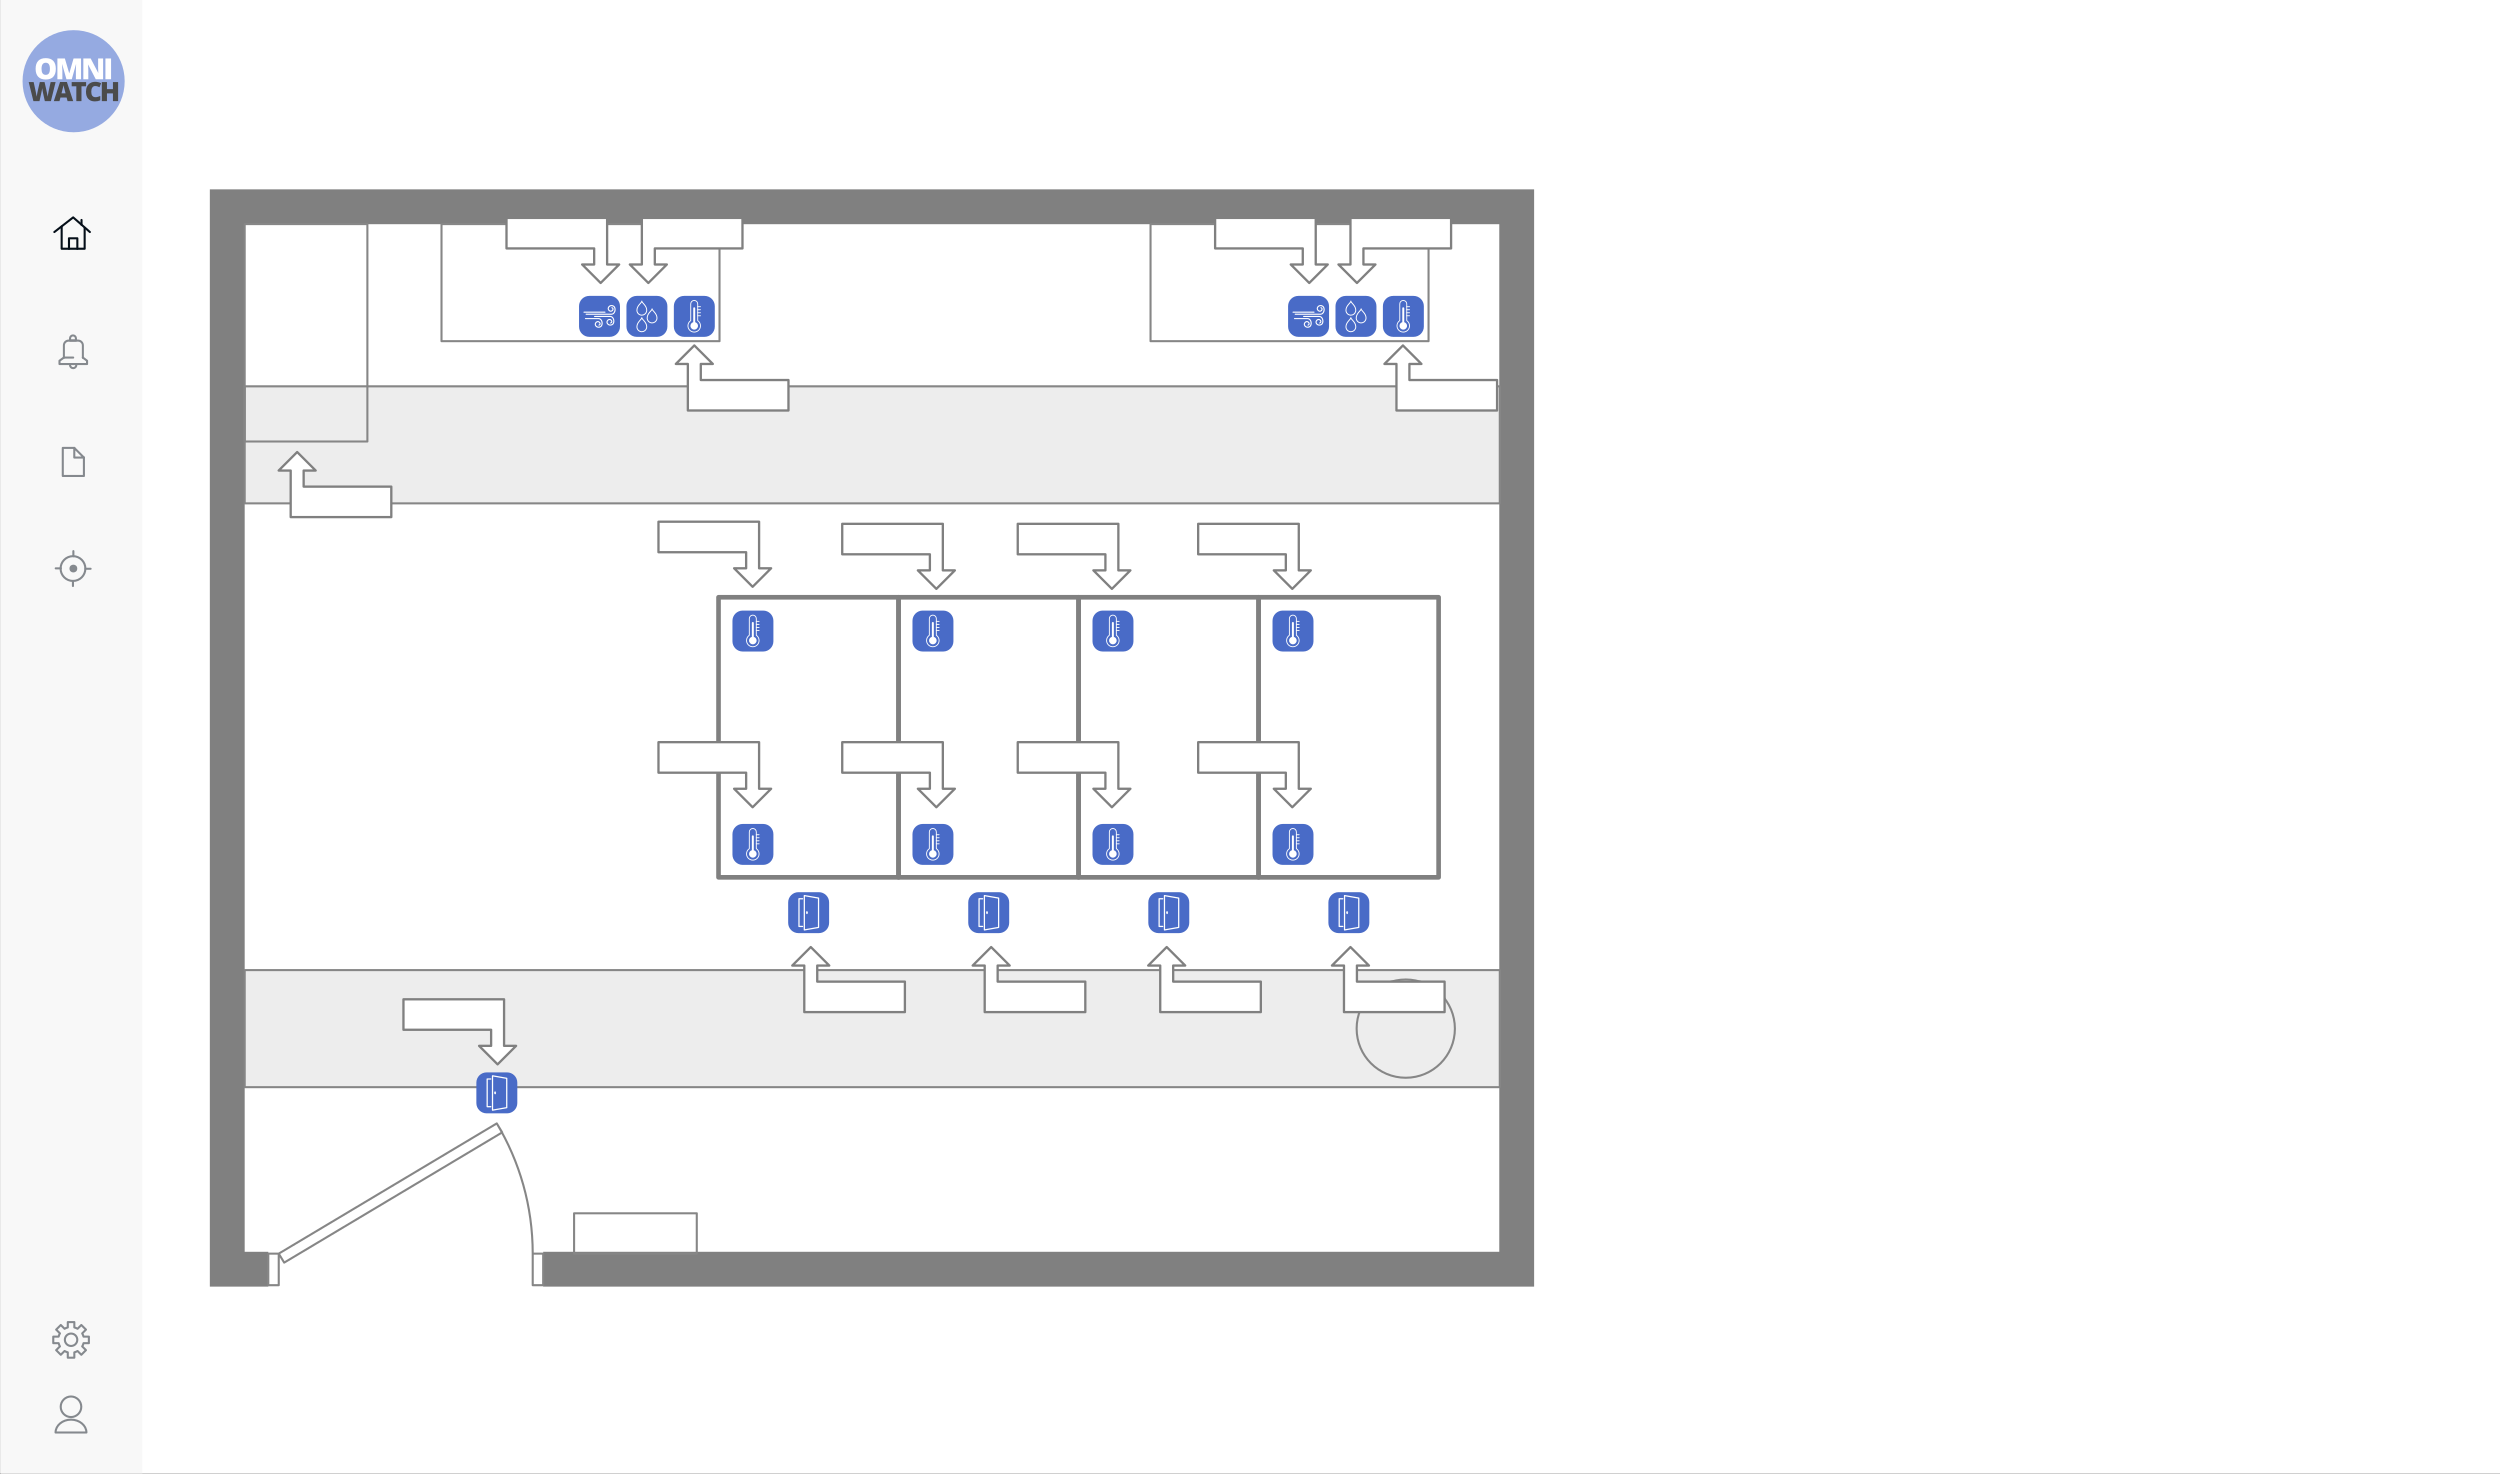 <?xml version="1.0" encoding="UTF-8" standalone="no"?>
<svg
   xmlns:serif="http://www.serif.com/"
   xmlns:dc="http://purl.org/dc/elements/1.1/"
   xmlns:cc="http://creativecommons.org/ns#"
   xmlns:rdf="http://www.w3.org/1999/02/22-rdf-syntax-ns#"
   xmlns:svg="http://www.w3.org/2000/svg"
   xmlns="http://www.w3.org/2000/svg"
   id="svg9504"
   style="fill-rule:evenodd;clip-rule:evenodd;stroke-linecap:round;stroke-linejoin:round;stroke-miterlimit:1.5;"
   xml:space="preserve"
   version="1.1"
   viewBox="0 0 1196 705"
   height="100%"
   width="100%"><rect x="0" y="0" width="1196" height="705" fill="#333333" stroke="none"/><defs
   id="defs9508" />
    <g
   style="display:inline"
   id="layer1"><g
     id="g9502"
     transform="translate(-86.761,-31.152)"
     style="clip-rule:evenodd;fill-rule:evenodd;stroke-linecap:round;stroke-linejoin:round;stroke-miterlimit:1.5">
        <g
   id="g7508"
   transform="translate(-44.967,5.819)">
            <g
   id="g7409"
   transform="matrix(0.958,0,0,1,-342.251,-7.667)">
                <rect
   id="rect7407"
   style="fill:#ffffff"
   height="705"
   width="1249"
   y="33"
   x="495" />
            </g>
            <g
   id="g7413"
   transform="matrix(1.943,0,0,1.252,-894.102,-193.806)">
                <rect
   id="rect7411"
   style="fill:#f8f8f8"
   height="563"
   width="35"
   y="175"
   x="528" />
            </g>
            <g
   transform="matrix(0.046,0,0,0.046,126.195,-31.503)"
   id="g881">
                <circle
   style="fill:#6c8ad8;fill-opacity:0.7"
   r="531.001"
   cy="2080.22"
   cx="885.859"
   id="circle879" />
            </g>
            <g
   transform="matrix(0.087,0,0,0.087,123.962,34.556)"
   id="flowRoot907">
                <path
   style="fill:#ffffff"
   d="m 396.227,272.463 c 0,19.219 -4.714,33.828 -14.141,43.828 -9.427,10 -23.229,15 -41.406,15 -17.917,0 -31.667,-5.026 -41.25,-15.078 -9.532,-10.052 -14.297,-24.688 -14.297,-43.906 0,-19.011 4.739,-33.516 14.219,-43.516 9.531,-10.052 23.359,-15.078 41.484,-15.078 18.177,0 31.953,4.974 41.328,14.922 9.375,9.948 14.063,24.557 14.063,43.828 z m -78.594,0 c 0,22.083 7.682,33.125 23.047,33.125 7.812,0 13.593,-2.682 17.343,-8.047 3.803,-5.365 5.704,-13.724 5.704,-25.078 0,-11.406 -1.928,-19.818 -5.782,-25.234 -3.802,-5.469 -9.505,-8.204 -17.109,-8.204 -15.469,0 -23.203,11.146 -23.203,33.438 z"
   id="path824" />
                <path
   style="fill:#ffffff"
   d="m 454.617,329.729 -23.359,-82.266 h -0.703 c 1.093,14.01 1.64,24.896 1.64,32.656 v 49.61 H 404.852 V 215.51 h 41.093 l 23.828,81.094 h 0.625 l 23.36,-81.094 H 534.93 V 329.729 H 506.57 V 279.65 c 0,-2.604 0.026,-5.494 0.078,-8.671 0.105,-3.178 0.469,-10.964 1.094,-23.36 h -0.703 l -23.047,82.11 z"
   id="path826" />
                <path
   style="fill:#ffffff"
   d="M 656.289,329.729 H 615.82 L 574.102,249.26 h -0.704 c 0.99,12.656 1.485,22.317 1.485,28.984 v 51.485 H 547.539 V 215.51 h 40.313 l 41.562,79.375 h 0.469 c -0.729,-11.511 -1.094,-20.755 -1.094,-27.735 v -51.64 h 27.5 z"
   id="path828" />
                <rect
   style="fill:#ffffff"
   height="114.219"
   width="31.016"
   y="215.51"
   x="668.977"
   id="path830" />
            </g>
            <g
   transform="matrix(0.087,0,0,0.087,121.163,45.029)"
   id="flowRoot907-6">
                <path
   style="fill:#4b4b4b"
   d="M 401.402,329.729 H 367.958 L 357.932,284.11 c -0.477,-1.91 -1.241,-5.705 -2.291,-11.387 -1.003,-5.681 -1.743,-10.432 -2.22,-14.251 -0.382,3.103 -1.003,6.97 -1.862,11.602 -0.86,4.583 -1.719,8.808 -2.579,12.675 -0.811,3.868 -4.273,19.527 -10.384,46.98 H 305.152 L 279.228,225.028 h 27.285 l 11.387,52.493 c 2.578,11.602 4.344,20.84 5.299,27.715 0.621,-4.869 1.719,-11.482 3.295,-19.837 1.623,-8.355 3.127,-15.278 4.511,-20.768 l 9.239,-39.603 h 26.21 l 8.952,39.603 c 1.528,6.35 3.08,13.678 4.655,21.986 1.576,8.307 2.626,14.513 3.151,18.619 0.621,-5.299 2.316,-14.49 5.085,-27.571 l 11.601,-52.637 h 27.286 z"
   id="path833" />
                <path
   style="fill:#4b4b4b"
   d="m 492.957,329.729 -5.156,-19.623 h -34.017 l -5.3,19.623 h -31.08 l 34.16,-105.131 h 37.741 l 34.59,105.131 z m -11.029,-42.826 -4.511,-17.188 c -1.051,-3.819 -2.34,-8.76 -3.867,-14.824 -1.481,-6.063 -2.459,-10.408 -2.937,-13.034 -0.429,2.435 -1.289,6.446 -2.578,12.032 -1.241,5.586 -4.034,16.59 -8.379,33.014 z"
   id="path835" />
                <path
   style="fill:#4b4b4b"
   d="m 569.473,329.729 h -28.288 v -81.57 h -25.566 v -23.131 h 79.349 v 23.131 h -25.495 z"
   id="path837" />
                <path
   style="fill:#4b4b4b"
   d="m 644.699,246.727 c -6.732,0 -11.983,2.769 -15.755,8.307 -3.772,5.491 -5.658,13.082 -5.658,22.774 0,20.148 7.663,30.221 22.989,30.221 4.631,0 9.119,-0.644 13.463,-1.933 4.345,-1.289 8.713,-2.841 13.106,-4.655 v 23.919 c -8.737,3.867 -18.62,5.801 -29.649,5.801 -15.803,0 -27.929,-4.584 -36.38,-13.75 -8.403,-9.167 -12.604,-22.416 -12.604,-39.746 0,-10.838 2.029,-20.363 6.087,-28.575 4.106,-8.211 9.979,-14.513 17.617,-18.906 7.687,-4.44 16.71,-6.66 27.071,-6.66 11.315,0 22.129,2.459 32.441,7.376 l -8.665,22.273 c -3.867,-1.815 -7.735,-3.342 -11.602,-4.584 -3.867,-1.241 -8.021,-1.862 -12.461,-1.862 z"
   id="path839" />
                <path
   style="fill:#4b4b4b"
   d="m 770.915,329.729 h -28.431 v -42.683 h -32.871 v 42.683 H 681.182 V 225.028 h 28.431 v 38.815 h 32.871 v -38.815 h 28.431 z"
   id="path841" />
            </g>
            <g
   id="g7430"
   transform="translate(-363.273,-8.667)">
                <path
   id="path7428"
   style="fill:none;stroke:#050f19;stroke-width:1px"
   d="m 528,153 v -5.006 h 4 V 153" />
            </g>
            <g
   id="g7434"
   transform="translate(-362.773,-8.667)">
                <path
   id="path7432"
   style="fill:none;stroke:#050f19;stroke-width:1px"
   d="M 524,142.454 V 153 h 11 v -10" />
            </g>
            <g
   id="g7438"
   transform="translate(-363.273,-8.667)">
                <path
   id="path7436"
   style="fill:none;stroke:#050f19;stroke-width:1px"
   d="m 521,145 9,-7 8,7" />
            </g>
            <g
   id="g7442"
   transform="translate(-363.273,-8.667)">
                <path
   id="path7440"
   style="fill:none;stroke:#050f19;stroke-width:1px"
   d="m 534,141.5 v -2.272" />
            </g>
            <g
   id="g7446"
   transform="translate(-363.762,-8.373)">
                <path
   id="path7444"
   style="fill:none;stroke:#85898e;stroke-width:1px"
   d="m 532,208.335 c 0,0.829 -0.673,1.503 -1.503,1.503 -0.829,0 -1.503,-0.674 -1.503,-1.503" />
            </g>
            <g
   id="g7450"
   transform="translate(-363.273,-7.667)">
                <path
   id="path7448"
   style="fill:none;stroke:#85898e;stroke-width:1px"
   d="m 531.324,194.871 c 0,-0.777 -0.631,-1.408 -1.408,-1.408 h -0.002 c -0.778,0 -1.408,0.631 -1.408,1.408 v 1.037 h 2.818 z" />
            </g>
            <g
   id="g7454"
   transform="translate(-363.273,-7.667)">
                <path
   id="path7452"
   style="fill:none;stroke:#85898e;stroke-width:1px"
   d="m 530,204.062 h -4.437 l -2.101,1.516 v 1.578 h 6.641" />
            </g>
            <g
   id="g7458"
   transform="matrix(-1,0,0,1,696.837,-7.667)">
                <path
   id="path7456"
   style="fill:none;stroke:#85898e;stroke-width:1px"
   d="m 525.468,204.062 -2.006,1.516 v 1.578 h 6.641" />
            </g>
            <g
   id="g7462"
   transform="matrix(1,0,0,1.056,-363.273,-19.129)">
                <path
   id="path7460"
   style="fill:none;stroke:#85898e;stroke-width:0.97px"
   d="m 534.643,204.138 v -5.573 c 0,-1.187 -1.018,-2.15 -2.27,-2.15 h -4.54 c -1.253,0 -2.27,0.963 -2.27,2.15 v 5.573" />
            </g>
            <g
   id="g7466"
   transform="matrix(0.678,0,0,0.678,-193.415,73.336)">
                <path
   id="path7464"
   style="fill:none;stroke:#85898e;stroke-width:1.47px"
   d="m 531.977,245.247 h -8.114 v 19.808 h 14.914 v -13.008" />
            </g>
            <g
   id="g7470"
   transform="matrix(0.678,0,0,0.678,-195.222,78.472)">
                <path
   id="path7468"
   style="fill:none;stroke:#85898e;stroke-width:1.47px"
   d="m 541.443,244.473 -6.8,-6.801 v 6.801 z" />
            </g>
            <g
   id="g7474"
   transform="translate(-360.285,-6.275)">
                <circle
   id="circle7472"
   style="fill:none;stroke:#85898e;stroke-width:1px"
   r="5.927"
   cy="303.608"
   cx="526.927" />
            </g>
            <g
   id="g7478"
   transform="translate(-363.273,-7.667)">
                <path
   id="path7476"
   style="fill:none;stroke:#85898e;stroke-width:1px"
   d="m 530.103,296.659 v 2.414" />
            </g>
            <g
   id="g7482"
   transform="rotate(90,352.197,119.53)">
                <path
   id="path7480"
   style="fill:none;stroke:#85898e;stroke-width:1px"
   d="m 530.103,296.659 v 2.414" />
            </g>
            <g
   id="g7486"
   transform="rotate(180,348.363,301.166)">
                <path
   id="path7484"
   style="fill:none;stroke:#85898e;stroke-width:1px"
   d="m 530.103,296.659 v 2.414" />
            </g>
            <g
   id="g7490"
   transform="rotate(-90,344.53,482.803)">
                <path
   id="path7488"
   style="fill:none;stroke:#85898e;stroke-width:1px"
   d="m 530.103,296.659 v 2.414" />
            </g>
            <g
   id="g7494"
   transform="translate(-363.135,-7.584)">
                <circle
   id="circle7492"
   style="fill:#85898e"
   r="1.86"
   cy="304.918"
   cx="529.964" />
            </g>
            <g
   id="g7498"
   transform="matrix(0.041,0,0,0.041,148.47,690.955)">
                <path
   id="path7496"
   style="fill:none;fill-rule:nonzero;stroke:#85898e;stroke-width:24.34px;stroke-miterlimit:4"
   d="m 420,60 c -65.83,0 -120,54.17 -120,120 0,65.83 54.17,120 120,120 65.83,0 120,-54.17 120,-120 C 540,114.17 485.83,60 420,60 m 0,270 c -98.745,0 -180,67.712 -180,150 M 420,330 c 98.745,0 180,67.712 180,150 H 240" />
            </g>
            <g
   id="g7502"
   transform="translate(-362.546,-7.98)">
                <circle
   id="circle7500"
   style="fill:none;stroke:#85898e;stroke-width:1px"
   r="2.971"
   cy="674.256"
   cx="528.274" />
            </g>
            <g
   id="g7506"
   transform="translate(-363.273,-7.667)">
                <path
   id="path7504"
   style="fill:none;stroke:#85898e;stroke-width:1px"
   d="m 534.338,677.115 c 0.291,-0.489 0.478,-0.983 0.626,-1.546 h 2.551 v -3.129 h -2.551 c -0.144,-0.55 -0.363,-1.071 -0.644,-1.551 h 0.008 l 1.799,-1.799 -2.212,-2.212 -1.803,1.804 v 0.008 c -0.489,-0.291 -0.983,-0.501 -1.547,-0.649 v -2.55 h -3.128 v 2.55 c -0.551,0.145 -1.071,0.363 -1.551,0.645 v -0.009 l -1.799,-1.799 -2.212,2.212 1.804,1.804 h -0.014 c -0.291,0.488 -0.479,0.983 -0.627,1.546 h -2.55 v 3.129 h 2.55 c 0.144,0.55 0.363,1.071 0.645,1.55 h -0.009 l -1.799,1.799 2.212,2.212 1.804,-1.803 v -0.008 c 0.488,0.291 0.983,0.501 1.546,0.648 v 2.551 h 3.128 v -2.551 c 0.551,-0.144 1.072,-0.363 1.551,-0.644 v 0.008 l 1.799,1.799 2.212,-2.212 -1.803,-1.803" />
            </g>
        </g>
        
        
    
</g></g><g
   id="layer2">




<g
   id="g3291"
   transform="translate(43.737,27.566)"
   style="clip-rule:evenodd;fill-rule:evenodd"><g
     transform="translate(-51.32,-88)"
     id="Room"><g
       transform="rotate(90,278.575,446.265)"
       id="shape1"><path
         id="path2746"
         style="fill:#ffffff;fill-rule:nonzero"
         d="m 0,0 h 491.6 l 0.879,457.404 h 15.1 v 131.5 h -15.1 L 491.6,600.2 H 0 Z" /></g><g
       id="g2751"
       transform="translate(51.32,88)"><path
         id="path2749"
         style="fill:#808080"
         d="M 84.616,587.957 H 56.653 V 63.023 H 690.187 V 587.957 H 216.116 V 571.29 H 673.52 V 79.69 H 73.32 v 491.6 h 11.296 z" /></g><g
       id="g2755"
       transform="matrix(1.016,0,0,1,124.64,245.25)"><rect
         id="rect2753"
         style="fill:#808080;fill-opacity:0.14;fill-rule:nonzero;stroke:#868686;stroke-width:1px"
         height="56"
         width="591"
         y="0"
         x="0" /></g><g
       id="g2759"
       transform="matrix(1.016,0,0,1,124.64,524.53)"><rect
         id="rect2757"
         style="fill:#808080;fill-opacity:0.14;fill-rule:nonzero;stroke:#868686;stroke-width:1px"
         height="56"
         width="591"
         y="0"
         x="0" /></g><g
       id="g2763"
       transform="translate(124.64,167.65)"><rect
         id="rect2761"
         style="fill:none;fill-rule:nonzero;stroke:#868686;stroke-width:1px"
         height="104"
         width="58.7"
         y="0"
         x="0" /></g><g
       id="g2767"
       transform="translate(218.8,167.65)"><rect
         id="rect2765"
         style="fill:none;fill-rule:nonzero;stroke:#868686;stroke-width:1px"
         height="56"
         width="133"
         y="0"
         x="0" /></g><g
       id="g2771"
       transform="translate(558,167.65)"><rect
         id="rect2769"
         style="fill:none;fill-rule:nonzero;stroke:#868686;stroke-width:1px"
         height="56"
         width="133"
         y="0"
         x="0" /></g><g
       id="g2775"
       transform="translate(656.6,529.03)"><path
         id="path2773"
         style="fill:none;fill-rule:nonzero;stroke:#868686;stroke-width:1px"
         d="M 0,23.5 C 0,10.5 10.5,0 23.5,0 36.5,0 47,10.5 47,23.5 47,36.5 36.5,47 23.5,47 10.5,47 0,36.5 0,23.5 Z" /></g><g
       id="g2779"
       transform="translate(282.223,640.869)"><rect
         id="rect2777"
         style="fill:none;fill-rule:nonzero;stroke:#868686;stroke-width:1px"
         height="19.3"
         width="58.7"
         y="0"
         x="0" /></g><g
       id="g2783"
       transform="rotate(180,131.218,337.635)"><path
         id="path2781"
         style="fill:none;fill-rule:nonzero;stroke:#868686;stroke-width:1px"
         d="M 0,15.1 C 0,37.9 6.3,59.2 17.2,77.4 M 0,0 V 15.1 H -5 V 0 Z m 121.5,0 v 15.1 h 5 V 0 Z m 0,15.1 L 17.2,77.4 14.6,73.1 118.9,10.8 Z" /></g></g><g
     id="Racks"><g
       id="g2836"><g
         transform="matrix(0.626,0,0,0.626,214.198,37.525)"
         id="Temperature"><g
           id="g2788"
           transform="translate(51.32,88)"><path
             id="path2786"
             style="fill:#496bc7"
             d="m 127.687,282.458 c 0,-4.317 -3.506,-7.823 -7.823,-7.823 h -15.646 c -4.318,0 -7.823,3.506 -7.823,7.823 v 15.646 c 0,4.318 3.505,7.823 7.823,7.823 h 15.646 c 4.317,0 7.823,-3.505 7.823,-7.823 z" /></g><g
           id="g2808"
           transform="matrix(0.068,0,0,0.068,149.676,364.75)"><path
             id="path2790"
             style="fill:#ffffff"
             d="M 189,264.44 V 108 c 0,-6.071 4.929,-11 11,-11 6.071,0 11,4.929 11,11 v 156.44 c 18.133,4.854 31.5,21.408 31.5,41.06 0,23.456 -19.044,42.5 -42.5,42.5 -23.456,0 -42.5,-19.044 -42.5,-42.5 0,-19.652 13.367,-36.206 31.5,-41.06 z" /><path
             id="path2792"
             style="fill:none;stroke:#ffffff;stroke-width:10px;stroke-linecap:round;stroke-linejoin:round;stroke-miterlimit:1.5"
             d="M 160.75,246.443 V 59.25 C 160.75,37.587 178.337,20 200,20 c 21.663,0 39.25,17.587 39.25,39.25 v 187.193 c 18.843,12.662 31.25,34.172 31.25,58.557 0,38.91 -31.59,70.5 -70.5,70.5 -38.91,0 -70.5,-31.59 -70.5,-70.5 0,-24.385 12.407,-45.895 31.25,-58.557 z" /><path
             id="path2794"
             style="fill:none;stroke:#ffffff;stroke-width:10px;stroke-linecap:round;stroke-linejoin:round;stroke-miterlimit:1.5"
             d="M 239.25,90.271 H 270.5" /><g
             id="g2798"
             transform="translate(0,34)"><path
               id="path2796"
               style="fill:none;stroke:#ffffff;stroke-width:10px;stroke-linecap:round;stroke-linejoin:round;stroke-miterlimit:1.5"
               d="M 239.25,90.271 H 270.5" /></g><g
             id="g2802"
             transform="translate(0,68)"><path
               id="path2800"
               style="fill:none;stroke:#ffffff;stroke-width:10px;stroke-linecap:round;stroke-linejoin:round;stroke-miterlimit:1.5"
               d="M 239.25,90.271 H 270.5" /></g><g
             id="g2806"
             transform="translate(0,102)"><path
               id="path2804"
               style="fill:none;stroke:#ffffff;stroke-width:10px;stroke-linecap:round;stroke-linejoin:round;stroke-miterlimit:1.5"
               d="M 239.25,90.271 H 270.5" /></g></g></g><g
         transform="matrix(0.626,0,0,0.626,214.198,139.597)"
         serif:id="Temperature"
         id="Temperature1"><g
           id="g2813"
           transform="translate(51.32,88)"><path
             id="path2811"
             style="fill:#496bc7"
             d="m 127.687,282.458 c 0,-4.317 -3.506,-7.823 -7.823,-7.823 h -15.646 c -4.318,0 -7.823,3.506 -7.823,7.823 v 15.646 c 0,4.318 3.505,7.823 7.823,7.823 h 15.646 c 4.317,0 7.823,-3.505 7.823,-7.823 z" /></g><g
           id="g2833"
           transform="matrix(0.068,0,0,0.068,149.676,364.75)"><path
             id="path2815"
             style="fill:#ffffff"
             d="M 189,264.44 V 108 c 0,-6.071 4.929,-11 11,-11 6.071,0 11,4.929 11,11 v 156.44 c 18.133,4.854 31.5,21.408 31.5,41.06 0,23.456 -19.044,42.5 -42.5,42.5 -23.456,0 -42.5,-19.044 -42.5,-42.5 0,-19.652 13.367,-36.206 31.5,-41.06 z" /><path
             id="path2817"
             style="fill:none;stroke:#ffffff;stroke-width:10px;stroke-linecap:round;stroke-linejoin:round;stroke-miterlimit:1.5"
             d="M 160.75,246.443 V 59.25 C 160.75,37.587 178.337,20 200,20 c 21.663,0 39.25,17.587 39.25,39.25 v 187.193 c 18.843,12.662 31.25,34.172 31.25,58.557 0,38.91 -31.59,70.5 -70.5,70.5 -38.91,0 -70.5,-31.59 -70.5,-70.5 0,-24.385 12.407,-45.895 31.25,-58.557 z" /><path
             id="path2819"
             style="fill:none;stroke:#ffffff;stroke-width:10px;stroke-linecap:round;stroke-linejoin:round;stroke-miterlimit:1.5"
             d="M 239.25,90.271 H 270.5" /><g
             id="g2823"
             transform="translate(0,34)"><path
               id="path2821"
               style="fill:none;stroke:#ffffff;stroke-width:10px;stroke-linecap:round;stroke-linejoin:round;stroke-miterlimit:1.5"
               d="M 239.25,90.271 H 270.5" /></g><g
             id="g2827"
             transform="translate(0,68)"><path
               id="path2825"
               style="fill:none;stroke:#ffffff;stroke-width:10px;stroke-linecap:round;stroke-linejoin:round;stroke-miterlimit:1.5"
               d="M 239.25,90.271 H 270.5" /></g><g
             id="g2831"
             transform="translate(0,102)"><path
               id="path2829"
               style="fill:none;stroke:#ffffff;stroke-width:10px;stroke-linecap:round;stroke-linejoin:round;stroke-miterlimit:1.5"
               d="M 239.25,90.271 H 270.5" /></g></g></g></g><rect
       id="rect2838"
       style="fill:none;stroke:#808080;stroke-width:2.22px;stroke-linecap:square;stroke-miterlimit:1.5"
       height="133.978"
       width="86.123"
       y="258.165"
       x="300.005" /><g
       id="g2890"><g
         transform="matrix(0.626,0,0,0.626,300.322,37.525)"
         serif:id="Temperature"
         id="Temperature2"><g
           id="g2842"
           transform="translate(51.32,88)"><path
             id="path2840"
             style="fill:#496bc7"
             d="m 127.687,282.458 c 0,-4.317 -3.506,-7.823 -7.823,-7.823 h -15.646 c -4.318,0 -7.823,3.506 -7.823,7.823 v 15.646 c 0,4.318 3.505,7.823 7.823,7.823 h 15.646 c 4.317,0 7.823,-3.505 7.823,-7.823 z" /></g><g
           id="g2862"
           transform="matrix(0.068,0,0,0.068,149.676,364.75)"><path
             id="path2844"
             style="fill:#ffffff"
             d="M 189,264.44 V 108 c 0,-6.071 4.929,-11 11,-11 6.071,0 11,4.929 11,11 v 156.44 c 18.133,4.854 31.5,21.408 31.5,41.06 0,23.456 -19.044,42.5 -42.5,42.5 -23.456,0 -42.5,-19.044 -42.5,-42.5 0,-19.652 13.367,-36.206 31.5,-41.06 z" /><path
             id="path2846"
             style="fill:none;stroke:#ffffff;stroke-width:10px;stroke-linecap:round;stroke-linejoin:round;stroke-miterlimit:1.5"
             d="M 160.75,246.443 V 59.25 C 160.75,37.587 178.337,20 200,20 c 21.663,0 39.25,17.587 39.25,39.25 v 187.193 c 18.843,12.662 31.25,34.172 31.25,58.557 0,38.91 -31.59,70.5 -70.5,70.5 -38.91,0 -70.5,-31.59 -70.5,-70.5 0,-24.385 12.407,-45.895 31.25,-58.557 z" /><path
             id="path2848"
             style="fill:none;stroke:#ffffff;stroke-width:10px;stroke-linecap:round;stroke-linejoin:round;stroke-miterlimit:1.5"
             d="M 239.25,90.271 H 270.5" /><g
             id="g2852"
             transform="translate(0,34)"><path
               id="path2850"
               style="fill:none;stroke:#ffffff;stroke-width:10px;stroke-linecap:round;stroke-linejoin:round;stroke-miterlimit:1.5"
               d="M 239.25,90.271 H 270.5" /></g><g
             id="g2856"
             transform="translate(0,68)"><path
               id="path2854"
               style="fill:none;stroke:#ffffff;stroke-width:10px;stroke-linecap:round;stroke-linejoin:round;stroke-miterlimit:1.5"
               d="M 239.25,90.271 H 270.5" /></g><g
             id="g2860"
             transform="translate(0,102)"><path
               id="path2858"
               style="fill:none;stroke:#ffffff;stroke-width:10px;stroke-linecap:round;stroke-linejoin:round;stroke-miterlimit:1.5"
               d="M 239.25,90.271 H 270.5" /></g></g></g><g
         transform="matrix(0.626,0,0,0.626,300.322,139.597)"
         serif:id="Temperature"
         id="Temperature3"><g
           id="g2867"
           transform="translate(51.32,88)"><path
             id="path2865"
             style="fill:#496bc7"
             d="m 127.687,282.458 c 0,-4.317 -3.506,-7.823 -7.823,-7.823 h -15.646 c -4.318,0 -7.823,3.506 -7.823,7.823 v 15.646 c 0,4.318 3.505,7.823 7.823,7.823 h 15.646 c 4.317,0 7.823,-3.505 7.823,-7.823 z" /></g><g
           id="g2887"
           transform="matrix(0.068,0,0,0.068,149.676,364.75)"><path
             id="path2869"
             style="fill:#ffffff"
             d="M 189,264.44 V 108 c 0,-6.071 4.929,-11 11,-11 6.071,0 11,4.929 11,11 v 156.44 c 18.133,4.854 31.5,21.408 31.5,41.06 0,23.456 -19.044,42.5 -42.5,42.5 -23.456,0 -42.5,-19.044 -42.5,-42.5 0,-19.652 13.367,-36.206 31.5,-41.06 z" /><path
             id="path2871"
             style="fill:none;stroke:#ffffff;stroke-width:10px;stroke-linecap:round;stroke-linejoin:round;stroke-miterlimit:1.5"
             d="M 160.75,246.443 V 59.25 C 160.75,37.587 178.337,20 200,20 c 21.663,0 39.25,17.587 39.25,39.25 v 187.193 c 18.843,12.662 31.25,34.172 31.25,58.557 0,38.91 -31.59,70.5 -70.5,70.5 -38.91,0 -70.5,-31.59 -70.5,-70.5 0,-24.385 12.407,-45.895 31.25,-58.557 z" /><path
             id="path2873"
             style="fill:none;stroke:#ffffff;stroke-width:10px;stroke-linecap:round;stroke-linejoin:round;stroke-miterlimit:1.5"
             d="M 239.25,90.271 H 270.5" /><g
             id="g2877"
             transform="translate(0,34)"><path
               id="path2875"
               style="fill:none;stroke:#ffffff;stroke-width:10px;stroke-linecap:round;stroke-linejoin:round;stroke-miterlimit:1.5"
               d="M 239.25,90.271 H 270.5" /></g><g
             id="g2881"
             transform="translate(0,68)"><path
               id="path2879"
               style="fill:none;stroke:#ffffff;stroke-width:10px;stroke-linecap:round;stroke-linejoin:round;stroke-miterlimit:1.5"
               d="M 239.25,90.271 H 270.5" /></g><g
             id="g2885"
             transform="translate(0,102)"><path
               id="path2883"
               style="fill:none;stroke:#ffffff;stroke-width:10px;stroke-linecap:round;stroke-linejoin:round;stroke-miterlimit:1.5"
               d="M 239.25,90.271 H 270.5" /></g></g></g></g><g
       id="g2894"
       transform="translate(86.123)"><rect
         id="rect2892"
         style="fill:none;stroke:#808080;stroke-width:2.22px;stroke-linecap:square;stroke-miterlimit:1.5"
         height="133.978"
         width="86.123"
         y="258.165"
         x="300.005" /></g><g
       id="g2946"><g
         transform="matrix(0.626,0,0,0.626,386.445,37.525)"
         serif:id="Temperature"
         id="Temperature4"><g
           id="g2898"
           transform="translate(51.32,88)"><path
             id="path2896"
             style="fill:#496bc7"
             d="m 127.687,282.458 c 0,-4.317 -3.506,-7.823 -7.823,-7.823 h -15.646 c -4.318,0 -7.823,3.506 -7.823,7.823 v 15.646 c 0,4.318 3.505,7.823 7.823,7.823 h 15.646 c 4.317,0 7.823,-3.505 7.823,-7.823 z" /></g><g
           id="g2918"
           transform="matrix(0.068,0,0,0.068,149.676,364.75)"><path
             id="path2900"
             style="fill:#ffffff"
             d="M 189,264.44 V 108 c 0,-6.071 4.929,-11 11,-11 6.071,0 11,4.929 11,11 v 156.44 c 18.133,4.854 31.5,21.408 31.5,41.06 0,23.456 -19.044,42.5 -42.5,42.5 -23.456,0 -42.5,-19.044 -42.5,-42.5 0,-19.652 13.367,-36.206 31.5,-41.06 z" /><path
             id="path2902"
             style="fill:none;stroke:#ffffff;stroke-width:10px;stroke-linecap:round;stroke-linejoin:round;stroke-miterlimit:1.5"
             d="M 160.75,246.443 V 59.25 C 160.75,37.587 178.337,20 200,20 c 21.663,0 39.25,17.587 39.25,39.25 v 187.193 c 18.843,12.662 31.25,34.172 31.25,58.557 0,38.91 -31.59,70.5 -70.5,70.5 -38.91,0 -70.5,-31.59 -70.5,-70.5 0,-24.385 12.407,-45.895 31.25,-58.557 z" /><path
             id="path2904"
             style="fill:none;stroke:#ffffff;stroke-width:10px;stroke-linecap:round;stroke-linejoin:round;stroke-miterlimit:1.5"
             d="M 239.25,90.271 H 270.5" /><g
             id="g2908"
             transform="translate(0,34)"><path
               id="path2906"
               style="fill:none;stroke:#ffffff;stroke-width:10px;stroke-linecap:round;stroke-linejoin:round;stroke-miterlimit:1.5"
               d="M 239.25,90.271 H 270.5" /></g><g
             id="g2912"
             transform="translate(0,68)"><path
               id="path2910"
               style="fill:none;stroke:#ffffff;stroke-width:10px;stroke-linecap:round;stroke-linejoin:round;stroke-miterlimit:1.5"
               d="M 239.25,90.271 H 270.5" /></g><g
             id="g2916"
             transform="translate(0,102)"><path
               id="path2914"
               style="fill:none;stroke:#ffffff;stroke-width:10px;stroke-linecap:round;stroke-linejoin:round;stroke-miterlimit:1.5"
               d="M 239.25,90.271 H 270.5" /></g></g></g><g
         transform="matrix(0.626,0,0,0.626,386.445,139.597)"
         serif:id="Temperature"
         id="Temperature5"><g
           id="g2923"
           transform="translate(51.32,88)"><path
             id="path2921"
             style="fill:#496bc7"
             d="m 127.687,282.458 c 0,-4.317 -3.506,-7.823 -7.823,-7.823 h -15.646 c -4.318,0 -7.823,3.506 -7.823,7.823 v 15.646 c 0,4.318 3.505,7.823 7.823,7.823 h 15.646 c 4.317,0 7.823,-3.505 7.823,-7.823 z" /></g><g
           id="g2943"
           transform="matrix(0.068,0,0,0.068,149.676,364.75)"><path
             id="path2925"
             style="fill:#ffffff"
             d="M 189,264.44 V 108 c 0,-6.071 4.929,-11 11,-11 6.071,0 11,4.929 11,11 v 156.44 c 18.133,4.854 31.5,21.408 31.5,41.06 0,23.456 -19.044,42.5 -42.5,42.5 -23.456,0 -42.5,-19.044 -42.5,-42.5 0,-19.652 13.367,-36.206 31.5,-41.06 z" /><path
             id="path2927"
             style="fill:none;stroke:#ffffff;stroke-width:10px;stroke-linecap:round;stroke-linejoin:round;stroke-miterlimit:1.5"
             d="M 160.75,246.443 V 59.25 C 160.75,37.587 178.337,20 200,20 c 21.663,0 39.25,17.587 39.25,39.25 v 187.193 c 18.843,12.662 31.25,34.172 31.25,58.557 0,38.91 -31.59,70.5 -70.5,70.5 -38.91,0 -70.5,-31.59 -70.5,-70.5 0,-24.385 12.407,-45.895 31.25,-58.557 z" /><path
             id="path2929"
             style="fill:none;stroke:#ffffff;stroke-width:10px;stroke-linecap:round;stroke-linejoin:round;stroke-miterlimit:1.5"
             d="M 239.25,90.271 H 270.5" /><g
             id="g2933"
             transform="translate(0,34)"><path
               id="path2931"
               style="fill:none;stroke:#ffffff;stroke-width:10px;stroke-linecap:round;stroke-linejoin:round;stroke-miterlimit:1.5"
               d="M 239.25,90.271 H 270.5" /></g><g
             id="g2937"
             transform="translate(0,68)"><path
               id="path2935"
               style="fill:none;stroke:#ffffff;stroke-width:10px;stroke-linecap:round;stroke-linejoin:round;stroke-miterlimit:1.5"
               d="M 239.25,90.271 H 270.5" /></g><g
             id="g2941"
             transform="translate(0,102)"><path
               id="path2939"
               style="fill:none;stroke:#ffffff;stroke-width:10px;stroke-linecap:round;stroke-linejoin:round;stroke-miterlimit:1.5"
               d="M 239.25,90.271 H 270.5" /></g></g></g></g><g
       id="g2950"
       transform="translate(172.247)"><rect
         id="rect2948"
         style="fill:none;stroke:#808080;stroke-width:2.22px;stroke-linecap:square;stroke-miterlimit:1.5"
         height="133.978"
         width="86.123"
         y="258.165"
         x="300.005" /></g><g
       id="g3002"><g
         transform="matrix(0.626,0,0,0.626,472.568,37.525)"
         serif:id="Temperature"
         id="Temperature6"><g
           id="g2954"
           transform="translate(51.32,88)"><path
             id="path2952"
             style="fill:#496bc7"
             d="m 127.687,282.458 c 0,-4.317 -3.506,-7.823 -7.823,-7.823 h -15.646 c -4.318,0 -7.823,3.506 -7.823,7.823 v 15.646 c 0,4.318 3.505,7.823 7.823,7.823 h 15.646 c 4.317,0 7.823,-3.505 7.823,-7.823 z" /></g><g
           id="g2974"
           transform="matrix(0.068,0,0,0.068,149.676,364.75)"><path
             id="path2956"
             style="fill:#ffffff"
             d="M 189,264.44 V 108 c 0,-6.071 4.929,-11 11,-11 6.071,0 11,4.929 11,11 v 156.44 c 18.133,4.854 31.5,21.408 31.5,41.06 0,23.456 -19.044,42.5 -42.5,42.5 -23.456,0 -42.5,-19.044 -42.5,-42.5 0,-19.652 13.367,-36.206 31.5,-41.06 z" /><path
             id="path2958"
             style="fill:none;stroke:#ffffff;stroke-width:10px;stroke-linecap:round;stroke-linejoin:round;stroke-miterlimit:1.5"
             d="M 160.75,246.443 V 59.25 C 160.75,37.587 178.337,20 200,20 c 21.663,0 39.25,17.587 39.25,39.25 v 187.193 c 18.843,12.662 31.25,34.172 31.25,58.557 0,38.91 -31.59,70.5 -70.5,70.5 -38.91,0 -70.5,-31.59 -70.5,-70.5 0,-24.385 12.407,-45.895 31.25,-58.557 z" /><path
             id="path2960"
             style="fill:none;stroke:#ffffff;stroke-width:10px;stroke-linecap:round;stroke-linejoin:round;stroke-miterlimit:1.5"
             d="M 239.25,90.271 H 270.5" /><g
             id="g2964"
             transform="translate(0,34)"><path
               id="path2962"
               style="fill:none;stroke:#ffffff;stroke-width:10px;stroke-linecap:round;stroke-linejoin:round;stroke-miterlimit:1.5"
               d="M 239.25,90.271 H 270.5" /></g><g
             id="g2968"
             transform="translate(0,68)"><path
               id="path2966"
               style="fill:none;stroke:#ffffff;stroke-width:10px;stroke-linecap:round;stroke-linejoin:round;stroke-miterlimit:1.5"
               d="M 239.25,90.271 H 270.5" /></g><g
             id="g2972"
             transform="translate(0,102)"><path
               id="path2970"
               style="fill:none;stroke:#ffffff;stroke-width:10px;stroke-linecap:round;stroke-linejoin:round;stroke-miterlimit:1.5"
               d="M 239.25,90.271 H 270.5" /></g></g></g><g
         transform="matrix(0.626,0,0,0.626,472.568,139.597)"
         serif:id="Temperature"
         id="Temperature7"><g
           id="g2979"
           transform="translate(51.32,88)"><path
             id="path2977"
             style="fill:#496bc7"
             d="m 127.687,282.458 c 0,-4.317 -3.506,-7.823 -7.823,-7.823 h -15.646 c -4.318,0 -7.823,3.506 -7.823,7.823 v 15.646 c 0,4.318 3.505,7.823 7.823,7.823 h 15.646 c 4.317,0 7.823,-3.505 7.823,-7.823 z" /></g><g
           id="g2999"
           transform="matrix(0.068,0,0,0.068,149.676,364.75)"><path
             id="path2981"
             style="fill:#ffffff"
             d="M 189,264.44 V 108 c 0,-6.071 4.929,-11 11,-11 6.071,0 11,4.929 11,11 v 156.44 c 18.133,4.854 31.5,21.408 31.5,41.06 0,23.456 -19.044,42.5 -42.5,42.5 -23.456,0 -42.5,-19.044 -42.5,-42.5 0,-19.652 13.367,-36.206 31.5,-41.06 z" /><path
             id="path2983"
             style="fill:none;stroke:#ffffff;stroke-width:10px;stroke-linecap:round;stroke-linejoin:round;stroke-miterlimit:1.5"
             d="M 160.75,246.443 V 59.25 C 160.75,37.587 178.337,20 200,20 c 21.663,0 39.25,17.587 39.25,39.25 v 187.193 c 18.843,12.662 31.25,34.172 31.25,58.557 0,38.91 -31.59,70.5 -70.5,70.5 -38.91,0 -70.5,-31.59 -70.5,-70.5 0,-24.385 12.407,-45.895 31.25,-58.557 z" /><path
             id="path2985"
             style="fill:none;stroke:#ffffff;stroke-width:10px;stroke-linecap:round;stroke-linejoin:round;stroke-miterlimit:1.5"
             d="M 239.25,90.271 H 270.5" /><g
             id="g2989"
             transform="translate(0,34)"><path
               id="path2987"
               style="fill:none;stroke:#ffffff;stroke-width:10px;stroke-linecap:round;stroke-linejoin:round;stroke-miterlimit:1.5"
               d="M 239.25,90.271 H 270.5" /></g><g
             id="g2993"
             transform="translate(0,68)"><path
               id="path2991"
               style="fill:none;stroke:#ffffff;stroke-width:10px;stroke-linecap:round;stroke-linejoin:round;stroke-miterlimit:1.5"
               d="M 239.25,90.271 H 270.5" /></g><g
             id="g2997"
             transform="translate(0,102)"><path
               id="path2995"
               style="fill:none;stroke:#ffffff;stroke-width:10px;stroke-linecap:round;stroke-linejoin:round;stroke-miterlimit:1.5"
               d="M 239.25,90.271 H 270.5" /></g></g></g></g><g
       id="g3006"
       transform="translate(258.37)"><rect
         id="rect3004"
         style="fill:none;stroke:#808080;stroke-width:2.22px;stroke-linecap:square;stroke-miterlimit:1.5"
         height="133.978"
         width="86.123"
         y="258.165"
         x="300.005" /></g></g><g
     serif:id="AC units"
     id="AC-units"><g
       transform="matrix(0.626,0,0,0.626,186.164,-113.018)"
       serif:id="Temperature"
       id="Temperature8"><g
         id="g3011"
         transform="translate(51.32,88)"><path
           id="path3009"
           style="fill:#496bc7"
           d="m 127.687,282.458 c 0,-4.317 -3.506,-7.823 -7.823,-7.823 h -15.646 c -4.318,0 -7.823,3.506 -7.823,7.823 v 15.646 c 0,4.318 3.505,7.823 7.823,7.823 h 15.646 c 4.317,0 7.823,-3.505 7.823,-7.823 z" /></g><g
         id="g3031"
         transform="matrix(0.068,0,0,0.068,149.676,364.75)"><path
           id="path3013"
           style="fill:#ffffff"
           d="M 189,264.44 V 108 c 0,-6.071 4.929,-11 11,-11 6.071,0 11,4.929 11,11 v 156.44 c 18.133,4.854 31.5,21.408 31.5,41.06 0,23.456 -19.044,42.5 -42.5,42.5 -23.456,0 -42.5,-19.044 -42.5,-42.5 0,-19.652 13.367,-36.206 31.5,-41.06 z" /><path
           id="path3015"
           style="fill:none;stroke:#ffffff;stroke-width:10px;stroke-linecap:round;stroke-linejoin:round;stroke-miterlimit:1.5"
           d="M 160.75,246.443 V 59.25 C 160.75,37.587 178.337,20 200,20 c 21.663,0 39.25,17.587 39.25,39.25 v 187.193 c 18.843,12.662 31.25,34.172 31.25,58.557 0,38.91 -31.59,70.5 -70.5,70.5 -38.91,0 -70.5,-31.59 -70.5,-70.5 0,-24.385 12.407,-45.895 31.25,-58.557 z" /><path
           id="path3017"
           style="fill:none;stroke:#ffffff;stroke-width:10px;stroke-linecap:round;stroke-linejoin:round;stroke-miterlimit:1.5"
           d="M 239.25,90.271 H 270.5" /><g
           id="g3021"
           transform="translate(0,34)"><path
             id="path3019"
             style="fill:none;stroke:#ffffff;stroke-width:10px;stroke-linecap:round;stroke-linejoin:round;stroke-miterlimit:1.5"
             d="M 239.25,90.271 H 270.5" /></g><g
           id="g3025"
           transform="translate(0,68)"><path
             id="path3023"
             style="fill:none;stroke:#ffffff;stroke-width:10px;stroke-linecap:round;stroke-linejoin:round;stroke-miterlimit:1.5"
             d="M 239.25,90.271 H 270.5" /></g><g
           id="g3029"
           transform="translate(0,102)"><path
             id="path3027"
             style="fill:none;stroke:#ffffff;stroke-width:10px;stroke-linecap:round;stroke-linejoin:round;stroke-miterlimit:1.5"
             d="M 239.25,90.271 H 270.5" /></g></g></g><g
       transform="matrix(0.626,0,0,0.626,525.373,-113.018)"
       serif:id="Temperature"
       id="Temperature9"><g
         id="g3036"
         transform="translate(51.32,88)"><path
           id="path3034"
           style="fill:#496bc7"
           d="m 127.687,282.458 c 0,-4.317 -3.506,-7.823 -7.823,-7.823 h -15.646 c -4.318,0 -7.823,3.506 -7.823,7.823 v 15.646 c 0,4.318 3.505,7.823 7.823,7.823 h 15.646 c 4.317,0 7.823,-3.505 7.823,-7.823 z" /></g><g
         id="g3056"
         transform="matrix(0.068,0,0,0.068,149.676,364.75)"><path
           id="path3038"
           style="fill:#ffffff"
           d="M 189,264.44 V 108 c 0,-6.071 4.929,-11 11,-11 6.071,0 11,4.929 11,11 v 156.44 c 18.133,4.854 31.5,21.408 31.5,41.06 0,23.456 -19.044,42.5 -42.5,42.5 -23.456,0 -42.5,-19.044 -42.5,-42.5 0,-19.652 13.367,-36.206 31.5,-41.06 z" /><path
           id="path3040"
           style="fill:none;stroke:#ffffff;stroke-width:10px;stroke-linecap:round;stroke-linejoin:round;stroke-miterlimit:1.5"
           d="M 160.75,246.443 V 59.25 C 160.75,37.587 178.337,20 200,20 c 21.663,0 39.25,17.587 39.25,39.25 v 187.193 c 18.843,12.662 31.25,34.172 31.25,58.557 0,38.91 -31.59,70.5 -70.5,70.5 -38.91,0 -70.5,-31.59 -70.5,-70.5 0,-24.385 12.407,-45.895 31.25,-58.557 z" /><path
           id="path3042"
           style="fill:none;stroke:#ffffff;stroke-width:10px;stroke-linecap:round;stroke-linejoin:round;stroke-miterlimit:1.5"
           d="M 239.25,90.271 H 270.5" /><g
           id="g3046"
           transform="translate(0,34)"><path
             id="path3044"
             style="fill:none;stroke:#ffffff;stroke-width:10px;stroke-linecap:round;stroke-linejoin:round;stroke-miterlimit:1.5"
             d="M 239.25,90.271 H 270.5" /></g><g
           id="g3050"
           transform="translate(0,68)"><path
             id="path3048"
             style="fill:none;stroke:#ffffff;stroke-width:10px;stroke-linecap:round;stroke-linejoin:round;stroke-miterlimit:1.5"
             d="M 239.25,90.271 H 270.5" /></g><g
           id="g3054"
           transform="translate(0,102)"><path
             id="path3052"
             style="fill:none;stroke:#ffffff;stroke-width:10px;stroke-linecap:round;stroke-linejoin:round;stroke-miterlimit:1.5"
             d="M 239.25,90.271 H 270.5" /></g></g></g><g
       transform="matrix(0.626,0,0,0.626,163.485,-113.018)"
       id="Water"><g
         id="g3061"
         transform="translate(51.32,88)"><path
           id="path3059"
           style="fill:#496bc7"
           d="m 127.687,282.458 c 0,-4.317 -3.506,-7.823 -7.823,-7.823 h -15.646 c -4.318,0 -7.823,3.506 -7.823,7.823 v 15.646 c 0,4.318 3.505,7.823 7.823,7.823 h 15.646 c 4.317,0 7.823,-3.505 7.823,-7.823 z" /></g><g
         id="g3065"
         transform="matrix(0.036,0,0,0.036,152.267,364.831)"><path
           id="path3063"
           style="fill:none;stroke:#ffffff;stroke-width:20.62px;stroke-linecap:round;stroke-linejoin:round;stroke-miterlimit:1.5"
           d="m 304,243.75 c 0,0 -1.104,19.281 -3.636,28.273 C 288.028,315.841 247.74,348 200,348 142.463,348 95.75,301.287 95.75,243.75 95.758,143.075 200.049,86.464 200,49 h -0.25 C 199.701,86.464 303.992,143.075 304,243.75 Z" /></g><g
         id="g3069"
         transform="matrix(0.036,0,0,0.036,160.11,370.751)"><path
           id="path3067"
           style="fill:none;stroke:#ffffff;stroke-width:20.62px;stroke-linecap:round;stroke-linejoin:round;stroke-miterlimit:1.5"
           d="m 304,243.75 c 0,0 -1.104,19.281 -3.636,28.273 C 288.028,315.841 247.74,348 200,348 142.463,348 95.75,301.287 95.75,243.75 95.758,143.075 200.049,86.464 200,49 h -0.25 C 199.701,86.464 303.992,143.075 304,243.75 Z" /></g><g
         id="g3073"
         transform="matrix(0.036,0,0,0.036,152.267,377.485)"><path
           id="path3071"
           style="fill:none;stroke:#ffffff;stroke-width:20.62px;stroke-linecap:round;stroke-linejoin:round;stroke-miterlimit:1.5"
           d="m 304,243.75 c 0,0 -1.104,19.281 -3.636,28.273 C 288.028,315.841 247.74,348 200,348 142.463,348 95.75,301.287 95.75,243.75 95.758,143.075 200.049,86.464 200,49 h -0.25 C 199.701,86.464 303.992,143.075 304,243.75 Z" /></g></g><g
       transform="matrix(0.626,0,0,0.626,502.694,-113.018)"
       serif:id="Water"
       id="Water1"><g
         id="g3078"
         transform="translate(51.32,88)"><path
           id="path3076"
           style="fill:#496bc7"
           d="m 127.687,282.458 c 0,-4.317 -3.506,-7.823 -7.823,-7.823 h -15.646 c -4.318,0 -7.823,3.506 -7.823,7.823 v 15.646 c 0,4.318 3.505,7.823 7.823,7.823 h 15.646 c 4.317,0 7.823,-3.505 7.823,-7.823 z" /></g><g
         id="g3082"
         transform="matrix(0.036,0,0,0.036,152.267,364.831)"><path
           id="path3080"
           style="fill:none;stroke:#ffffff;stroke-width:20.62px;stroke-linecap:round;stroke-linejoin:round;stroke-miterlimit:1.5"
           d="m 304,243.75 c 0,0 -1.104,19.281 -3.636,28.273 C 288.028,315.841 247.74,348 200,348 142.463,348 95.75,301.287 95.75,243.75 95.758,143.075 200.049,86.464 200,49 h -0.25 C 199.701,86.464 303.992,143.075 304,243.75 Z" /></g><g
         id="g3086"
         transform="matrix(0.036,0,0,0.036,160.11,370.751)"><path
           id="path3084"
           style="fill:none;stroke:#ffffff;stroke-width:20.62px;stroke-linecap:round;stroke-linejoin:round;stroke-miterlimit:1.5"
           d="m 304,243.75 c 0,0 -1.104,19.281 -3.636,28.273 C 288.028,315.841 247.74,348 200,348 142.463,348 95.75,301.287 95.75,243.75 95.758,143.075 200.049,86.464 200,49 h -0.25 C 199.701,86.464 303.992,143.075 304,243.75 Z" /></g><g
         id="g3090"
         transform="matrix(0.036,0,0,0.036,152.267,377.485)"><path
           id="path3088"
           style="fill:none;stroke:#ffffff;stroke-width:20.62px;stroke-linecap:round;stroke-linejoin:round;stroke-miterlimit:1.5"
           d="m 304,243.75 c 0,0 -1.104,19.281 -3.636,28.273 C 288.028,315.841 247.74,348 200,348 142.463,348 95.75,301.287 95.75,243.75 95.758,143.075 200.049,86.464 200,49 h -0.25 C 199.701,86.464 303.992,143.075 304,243.75 Z" /></g></g><g
       transform="matrix(0.626,0,0,0.626,140.806,-113.018)"
       id="Airflow"><g
         id="g3095"
         transform="translate(51.32,88)"><path
           id="path3093"
           style="fill:#496bc7"
           d="m 127.687,282.458 c 0,-4.317 -3.506,-7.823 -7.823,-7.823 h -15.646 c -4.318,0 -7.823,3.506 -7.823,7.823 v 15.646 c 0,4.318 3.505,7.823 7.823,7.823 h 15.646 c 4.317,0 7.823,-3.505 7.823,-7.823 z" /></g><g
         id="g3109"
         transform="matrix(0.086,0,0,0.086,146.872,361.151)"><path
           id="path3097"
           style="fill:none;stroke:#ffffff;stroke-width:10px;stroke-linecap:round;stroke-linejoin:round;stroke-miterlimit:1.5"
           d="M 54,162 H 240" /><path
           id="path3099"
           style="fill:none;stroke:#ffffff;stroke-width:10px;stroke-linecap:round;stroke-linejoin:round;stroke-miterlimit:1.5"
           d="m 302,122 c 24.749,8.234 -1.888,46.48 -25,25 -23.129,-21.496 8.362,-56.999 39,-39 18.444,10.836 19.099,48.136 0,65 -3.864,3.412 -10.098,7.004 -17,7 H 73" /><g
           id="g3103"
           transform="matrix(1,0,0,-1,-11,380)"><path
             id="path3101"
             style="fill:none;stroke:#ffffff;stroke-width:10px;stroke-linecap:round;stroke-linejoin:round;stroke-miterlimit:1.5"
             d="m 302,122 c 24.749,8.234 -1.888,46.48 -25,25 -23.129,-21.496 8.362,-56.999 39,-39 18.444,10.836 19.099,48.136 0,65 -3.864,3.412 -10.098,7.004 -17,7 H 159" /></g><g
           id="g3107"
           transform="matrix(1,0,0,-1,-115,399)"><path
             id="path3105"
             style="fill:none;stroke:#ffffff;stroke-width:10px;stroke-linecap:round;stroke-linejoin:round;stroke-miterlimit:1.5"
             d="m 302,122 c 24.749,8.234 -1.888,46.48 -25,25 -23.129,-21.496 8.362,-56.999 39,-39 18.444,10.836 19.099,48.136 0,65 -3.864,3.412 -10.098,7.004 -17,7 H 182" /></g></g></g><g
       transform="matrix(0.626,0,0,0.626,480.016,-113.018)"
       serif:id="Airflow"
       id="Airflow1"><g
         id="g3114"
         transform="translate(51.32,88)"><path
           id="path3112"
           style="fill:#496bc7"
           d="m 127.687,282.458 c 0,-4.317 -3.506,-7.823 -7.823,-7.823 h -15.646 c -4.318,0 -7.823,3.506 -7.823,7.823 v 15.646 c 0,4.318 3.505,7.823 7.823,7.823 h 15.646 c 4.317,0 7.823,-3.505 7.823,-7.823 z" /></g><g
         id="g3128"
         transform="matrix(0.086,0,0,0.086,146.872,361.151)"><path
           id="path3116"
           style="fill:none;stroke:#ffffff;stroke-width:10px;stroke-linecap:round;stroke-linejoin:round;stroke-miterlimit:1.5"
           d="M 54,162 H 240" /><path
           id="path3118"
           style="fill:none;stroke:#ffffff;stroke-width:10px;stroke-linecap:round;stroke-linejoin:round;stroke-miterlimit:1.5"
           d="m 302,122 c 24.749,8.234 -1.888,46.48 -25,25 -23.129,-21.496 8.362,-56.999 39,-39 18.444,10.836 19.099,48.136 0,65 -3.864,3.412 -10.098,7.004 -17,7 H 73" /><g
           id="g3122"
           transform="matrix(1,0,0,-1,-11,380)"><path
             id="path3120"
             style="fill:none;stroke:#ffffff;stroke-width:10px;stroke-linecap:round;stroke-linejoin:round;stroke-miterlimit:1.5"
             d="m 302,122 c 24.749,8.234 -1.888,46.48 -25,25 -23.129,-21.496 8.362,-56.999 39,-39 18.444,10.836 19.099,48.136 0,65 -3.864,3.412 -10.098,7.004 -17,7 H 159" /></g><g
           id="g3126"
           transform="matrix(1,0,0,-1,-115,399)"><path
             id="path3124"
             style="fill:none;stroke:#ffffff;stroke-width:10px;stroke-linecap:round;stroke-linejoin:round;stroke-miterlimit:1.5"
             d="m 302,122 c 24.749,8.234 -1.888,46.48 -25,25 -23.129,-21.496 8.362,-56.999 39,-39 18.444,10.836 19.099,48.136 0,65 -3.864,3.412 -10.098,7.004 -17,7 H 182" /></g></g></g></g><g
     id="g3207"><g
       transform="matrix(0.626,0,0,0.626,91.686,258.461)"
       serif:id="Door access"
       id="Door-access"><g
         id="g3134"
         transform="translate(51.32,88)"><path
           id="path3132"
           style="fill:#496bc7"
           d="m 127.687,282.458 c 0,-4.317 -3.506,-7.823 -7.823,-7.823 h -15.646 c -4.318,0 -7.823,3.506 -7.823,7.823 v 15.646 c 0,4.318 3.505,7.823 7.823,7.823 h 15.646 c 4.317,0 7.823,-3.505 7.823,-7.823 z" /></g><g
         id="g3144"
         transform="matrix(0.096,0,0,0.096,143.847,360.415)"><g
           id="g3138"
           transform="matrix(0.54,0.935,-0.613,0.79,196.388,-140.217)"><circle
             id="circle3136"
             style="fill:none;stroke:#ffffff;stroke-width:8.19px;stroke-linecap:round;stroke-linejoin:round;stroke-miterlimit:1.5"
             r="5.5"
             cy="182.5"
             cx="194.5" /></g><path
           id="path3140"
           style="fill:none;stroke:#ffffff;stroke-width:10px;stroke-linecap:round;stroke-linejoin:round;stroke-miterlimit:1.5"
           d="M 155,75.65 H 126.353 V 296.056 H 155" /><path
           id="path3142"
           style="fill:none;stroke:#ffffff;stroke-width:10px;stroke-linecap:round;stroke-linejoin:round;stroke-miterlimit:1.5"
           d="m 282.096,70.228 -113.209,-20 v 273.514 l 113.209,-20 z" /></g></g><g
       transform="matrix(0.626,0,0,0.626,240.853,172.241)"
       serif:id="Door access"
       id="Door-access1"><g
         id="g3149"
         transform="translate(51.32,88)"><path
           id="path3147"
           style="fill:#496bc7"
           d="m 127.687,282.458 c 0,-4.317 -3.506,-7.823 -7.823,-7.823 h -15.646 c -4.318,0 -7.823,3.506 -7.823,7.823 v 15.646 c 0,4.318 3.505,7.823 7.823,7.823 h 15.646 c 4.317,0 7.823,-3.505 7.823,-7.823 z" /></g><g
         id="g3159"
         transform="matrix(0.096,0,0,0.096,143.847,360.415)"><g
           id="g3153"
           transform="matrix(0.54,0.935,-0.613,0.79,196.388,-140.217)"><circle
             id="circle3151"
             style="fill:none;stroke:#ffffff;stroke-width:8.19px;stroke-linecap:round;stroke-linejoin:round;stroke-miterlimit:1.5"
             r="5.5"
             cy="182.5"
             cx="194.5" /></g><path
           id="path3155"
           style="fill:none;stroke:#ffffff;stroke-width:10px;stroke-linecap:round;stroke-linejoin:round;stroke-miterlimit:1.5"
           d="M 155,75.65 H 126.353 V 296.056 H 155" /><path
           id="path3157"
           style="fill:none;stroke:#ffffff;stroke-width:10px;stroke-linecap:round;stroke-linejoin:round;stroke-miterlimit:1.5"
           d="m 282.096,70.228 -113.209,-20 v 273.514 l 113.209,-20 z" /></g></g><g
       transform="matrix(0.626,0,0,0.626,327.001,172.241)"
       serif:id="Door access"
       id="Door-access2"><g
         id="g3164"
         transform="translate(51.32,88)"><path
           id="path3162"
           style="fill:#496bc7"
           d="m 127.687,282.458 c 0,-4.317 -3.506,-7.823 -7.823,-7.823 h -15.646 c -4.318,0 -7.823,3.506 -7.823,7.823 v 15.646 c 0,4.318 3.505,7.823 7.823,7.823 h 15.646 c 4.317,0 7.823,-3.505 7.823,-7.823 z" /></g><g
         id="g3174"
         transform="matrix(0.096,0,0,0.096,143.847,360.415)"><g
           id="g3168"
           transform="matrix(0.54,0.935,-0.613,0.79,196.388,-140.217)"><circle
             id="circle3166"
             style="fill:none;stroke:#ffffff;stroke-width:8.19px;stroke-linecap:round;stroke-linejoin:round;stroke-miterlimit:1.5"
             r="5.5"
             cy="182.5"
             cx="194.5" /></g><path
           id="path3170"
           style="fill:none;stroke:#ffffff;stroke-width:10px;stroke-linecap:round;stroke-linejoin:round;stroke-miterlimit:1.5"
           d="M 155,75.65 H 126.353 V 296.056 H 155" /><path
           id="path3172"
           style="fill:none;stroke:#ffffff;stroke-width:10px;stroke-linecap:round;stroke-linejoin:round;stroke-miterlimit:1.5"
           d="m 282.096,70.228 -113.209,-20 v 273.514 l 113.209,-20 z" /></g></g><g
       transform="matrix(0.626,0,0,0.626,413.148,172.241)"
       serif:id="Door access"
       id="Door-access3"><g
         id="g3179"
         transform="translate(51.32,88)"><path
           id="path3177"
           style="fill:#496bc7"
           d="m 127.687,282.458 c 0,-4.317 -3.506,-7.823 -7.823,-7.823 h -15.646 c -4.318,0 -7.823,3.506 -7.823,7.823 v 15.646 c 0,4.318 3.505,7.823 7.823,7.823 h 15.646 c 4.317,0 7.823,-3.505 7.823,-7.823 z" /></g><g
         id="g3189"
         transform="matrix(0.096,0,0,0.096,143.847,360.415)"><g
           id="g3183"
           transform="matrix(0.54,0.935,-0.613,0.79,196.388,-140.217)"><circle
             id="circle3181"
             style="fill:none;stroke:#ffffff;stroke-width:8.19px;stroke-linecap:round;stroke-linejoin:round;stroke-miterlimit:1.5"
             r="5.5"
             cy="182.5"
             cx="194.5" /></g><path
           id="path3185"
           style="fill:none;stroke:#ffffff;stroke-width:10px;stroke-linecap:round;stroke-linejoin:round;stroke-miterlimit:1.5"
           d="M 155,75.65 H 126.353 V 296.056 H 155" /><path
           id="path3187"
           style="fill:none;stroke:#ffffff;stroke-width:10px;stroke-linecap:round;stroke-linejoin:round;stroke-miterlimit:1.5"
           d="m 282.096,70.228 -113.209,-20 v 273.514 l 113.209,-20 z" /></g></g><g
       transform="matrix(0.626,0,0,0.626,499.296,172.241)"
       serif:id="Door access"
       id="Door-access4"><g
         id="g3194"
         transform="translate(51.32,88)"><path
           id="path3192"
           style="fill:#496bc7"
           d="m 127.687,282.458 c 0,-4.317 -3.506,-7.823 -7.823,-7.823 h -15.646 c -4.318,0 -7.823,3.506 -7.823,7.823 v 15.646 c 0,4.318 3.505,7.823 7.823,7.823 h 15.646 c 4.317,0 7.823,-3.505 7.823,-7.823 z" /></g><g
         id="g3204"
         transform="matrix(0.096,0,0,0.096,143.847,360.415)"><g
           id="g3198"
           transform="matrix(0.54,0.935,-0.613,0.79,196.388,-140.217)"><circle
             id="circle3196"
             style="fill:none;stroke:#ffffff;stroke-width:8.19px;stroke-linecap:round;stroke-linejoin:round;stroke-miterlimit:1.5"
             r="5.5"
             cy="182.5"
             cx="194.5" /></g><path
           id="path3200"
           style="fill:none;stroke:#ffffff;stroke-width:10px;stroke-linecap:round;stroke-linejoin:round;stroke-miterlimit:1.5"
           d="M 155,75.65 H 126.353 V 296.056 H 155" /><path
           id="path3202"
           style="fill:none;stroke:#ffffff;stroke-width:10px;stroke-linecap:round;stroke-linejoin:round;stroke-miterlimit:1.5"
           d="m 282.096,70.228 -113.209,-20 v 273.514 l 113.209,-20 z" /></g></g></g><g
     id="g3289"><g
       id="g3211"
       transform="translate(-11.01,-1.534)"><path
         id="path3209"
         style="fill:#ffffff;stroke:#808080;stroke-width:1.11px;stroke-linecap:square;stroke-miterlimit:1.5"
         d="m 282.286,223.563 h 48.136 v 22.272 h 5.755 l -8.855,8.855 -8.854,-8.855 h 5.755 v -7.687 h -41.937 z" /></g><g
       id="g3215"
       transform="translate(76.897,-0.534)"><path
         id="path3213"
         style="fill:#ffffff;stroke:#808080;stroke-width:1.11px;stroke-linecap:square;stroke-miterlimit:1.5"
         d="m 282.286,223.563 h 48.136 v 22.272 h 5.755 l -8.855,8.855 -8.854,-8.855 h 5.755 v -7.687 h -41.937 z" /></g><g
       id="g3219"
       transform="translate(160.867,-0.534)"><path
         id="path3217"
         style="fill:#ffffff;stroke:#808080;stroke-width:1.11px;stroke-linecap:square;stroke-miterlimit:1.5"
         d="m 282.286,223.563 h 48.136 v 22.272 h 5.755 l -8.855,8.855 -8.854,-8.855 h 5.755 v -7.687 h -41.937 z" /></g><g
       id="g3223"
       transform="translate(247.179,-0.534)"><path
         id="path3221"
         style="fill:#ffffff;stroke:#808080;stroke-width:1.11px;stroke-linecap:square;stroke-miterlimit:1.5"
         d="m 282.286,223.563 h 48.136 v 22.272 h 5.755 l -8.855,8.855 -8.854,-8.855 h 5.755 v -7.687 h -41.937 z" /></g><g
       id="g3227"
       transform="translate(255.287,-146.873)"><path
         id="path3225"
         style="fill:#ffffff;stroke:#808080;stroke-width:1.11px;stroke-linecap:square;stroke-miterlimit:1.5"
         d="m 282.286,223.563 h 48.136 v 22.272 h 5.755 l -8.855,8.855 -8.854,-8.855 h 5.755 v -7.687 h -41.937 z" /></g><g
       id="g3231"
       transform="matrix(-1,0,0,1,932.75,-146.873)"><path
         id="path3229"
         style="fill:#ffffff;stroke:#808080;stroke-width:1.11px;stroke-linecap:square;stroke-miterlimit:1.5"
         d="m 282.286,223.563 h 48.136 v 22.272 h 5.755 l -8.855,8.855 -8.854,-8.855 h 5.755 v -7.687 h -41.937 z" /></g><g
       id="g3235"
       transform="rotate(180,477.375,196.19)"><path
         id="path3233"
         style="fill:#ffffff;stroke:#808080;stroke-width:1.11px;stroke-linecap:square;stroke-miterlimit:1.5"
         d="m 282.286,223.563 h 48.136 v 22.272 h 5.755 l -8.855,8.855 -8.854,-8.855 h 5.755 v -7.687 h -41.937 z" /></g><g
       id="g3239"
       transform="translate(-83.713,-146.873)"><path
         id="path3237"
         style="fill:#ffffff;stroke:#808080;stroke-width:1.11px;stroke-linecap:square;stroke-miterlimit:1.5"
         d="m 282.286,223.563 h 48.136 v 22.272 h 5.755 l -8.855,8.855 -8.854,-8.855 h 5.755 v -7.687 h -41.937 z" /></g><g
       id="g3243"
       transform="matrix(-1,0,0,1,593.75,-146.873)"><path
         id="path3241"
         style="fill:#ffffff;stroke:#808080;stroke-width:1.11px;stroke-linecap:square;stroke-miterlimit:1.5"
         d="m 282.286,223.563 h 48.136 v 22.272 h 5.755 l -8.855,8.855 -8.854,-8.855 h 5.755 v -7.687 h -41.937 z" /></g><g
       id="g3247"
       transform="rotate(180,307.875,196.19)"><path
         id="path3245"
         style="fill:#ffffff;stroke:#808080;stroke-width:1.11px;stroke-linecap:square;stroke-miterlimit:1.5"
         d="m 282.286,223.563 h 48.136 v 22.272 h 5.755 l -8.855,8.855 -8.854,-8.855 h 5.755 v -7.687 h -41.937 z" /></g><g
       id="g3251"
       transform="rotate(180,212.875,221.688)"><path
         id="path3249"
         style="fill:#ffffff;stroke:#808080;stroke-width:1.11px;stroke-linecap:square;stroke-miterlimit:1.5"
         d="m 282.286,223.563 h 48.136 v 22.272 h 5.755 l -8.855,8.855 -8.854,-8.855 h 5.755 v -7.687 h -41.937 z" /></g><g
       id="g3255"
       transform="translate(-11.01,103.937)"><path
         id="path3253"
         style="fill:#ffffff;stroke:#808080;stroke-width:1.11px;stroke-linecap:square;stroke-miterlimit:1.5"
         d="m 282.286,223.563 h 48.136 v 22.272 h 5.755 l -8.855,8.855 -8.854,-8.855 h 5.755 v -7.687 h -41.937 z" /></g><g
       id="g3259"
       transform="translate(-133.01,226.937)"><path
         id="path3257"
         style="fill:#ffffff;stroke:#808080;stroke-width:1.11px;stroke-linecap:square;stroke-miterlimit:1.5"
         d="m 282.286,223.563 h 48.136 v 22.272 h 5.755 l -8.855,8.855 -8.854,-8.855 h 5.755 v -7.687 h -41.937 z" /></g><g
       id="g3263"
       transform="translate(76.897,103.937)"><path
         id="path3261"
         style="fill:#ffffff;stroke:#808080;stroke-width:1.11px;stroke-linecap:square;stroke-miterlimit:1.5"
         d="m 282.286,223.563 h 48.136 v 22.272 h 5.755 l -8.855,8.855 -8.854,-8.855 h 5.755 v -7.687 h -41.937 z" /></g><g
       id="g3267"
       transform="translate(160.867,103.937)"><path
         id="path3265"
         style="fill:#ffffff;stroke:#808080;stroke-width:1.11px;stroke-linecap:square;stroke-miterlimit:1.5"
         d="m 282.286,223.563 h 48.136 v 22.272 h 5.755 l -8.855,8.855 -8.854,-8.855 h 5.755 v -7.687 h -41.937 z" /></g><g
       id="g3271"
       transform="translate(247.179,103.937)"><path
         id="path3269"
         style="fill:#ffffff;stroke:#808080;stroke-width:1.11px;stroke-linecap:square;stroke-miterlimit:1.5"
         d="m 282.286,223.563 h 48.136 v 22.272 h 5.755 l -8.855,8.855 -8.854,-8.855 h 5.755 v -7.687 h -41.937 z" /></g><g
       id="g3275"
       transform="rotate(180,464.821,340.095)"><path
         id="path3273"
         style="fill:#ffffff;stroke:#808080;stroke-width:1.11px;stroke-linecap:square;stroke-miterlimit:1.5"
         d="m 282.286,223.563 h 48.136 v 22.272 h 5.755 l -8.855,8.855 -8.854,-8.855 h 5.755 v -7.687 h -41.937 z" /></g><g
       id="g3279"
       transform="rotate(180,420.868,340.095)"><path
         id="path3277"
         style="fill:#ffffff;stroke:#808080;stroke-width:1.11px;stroke-linecap:square;stroke-miterlimit:1.5"
         d="m 282.286,223.563 h 48.136 v 22.272 h 5.755 l -8.855,8.855 -8.854,-8.855 h 5.755 v -7.687 h -41.937 z" /></g><g
       id="g3283"
       transform="rotate(180,378.882,340.095)"><path
         id="path3281"
         style="fill:#ffffff;stroke:#808080;stroke-width:1.11px;stroke-linecap:square;stroke-miterlimit:1.5"
         d="m 282.286,223.563 h 48.136 v 22.272 h 5.755 l -8.855,8.855 -8.854,-8.855 h 5.755 v -7.687 h -41.937 z" /></g><g
       id="g3287"
       transform="rotate(180,335.726,340.095)"><path
         id="path3285"
         style="fill:#ffffff;stroke:#808080;stroke-width:1.11px;stroke-linecap:square;stroke-miterlimit:1.5"
         d="m 282.286,223.563 h 48.136 v 22.272 h 5.755 l -8.855,8.855 -8.854,-8.855 h 5.755 v -7.687 h -41.937 z" /></g></g></g></g>
</svg>